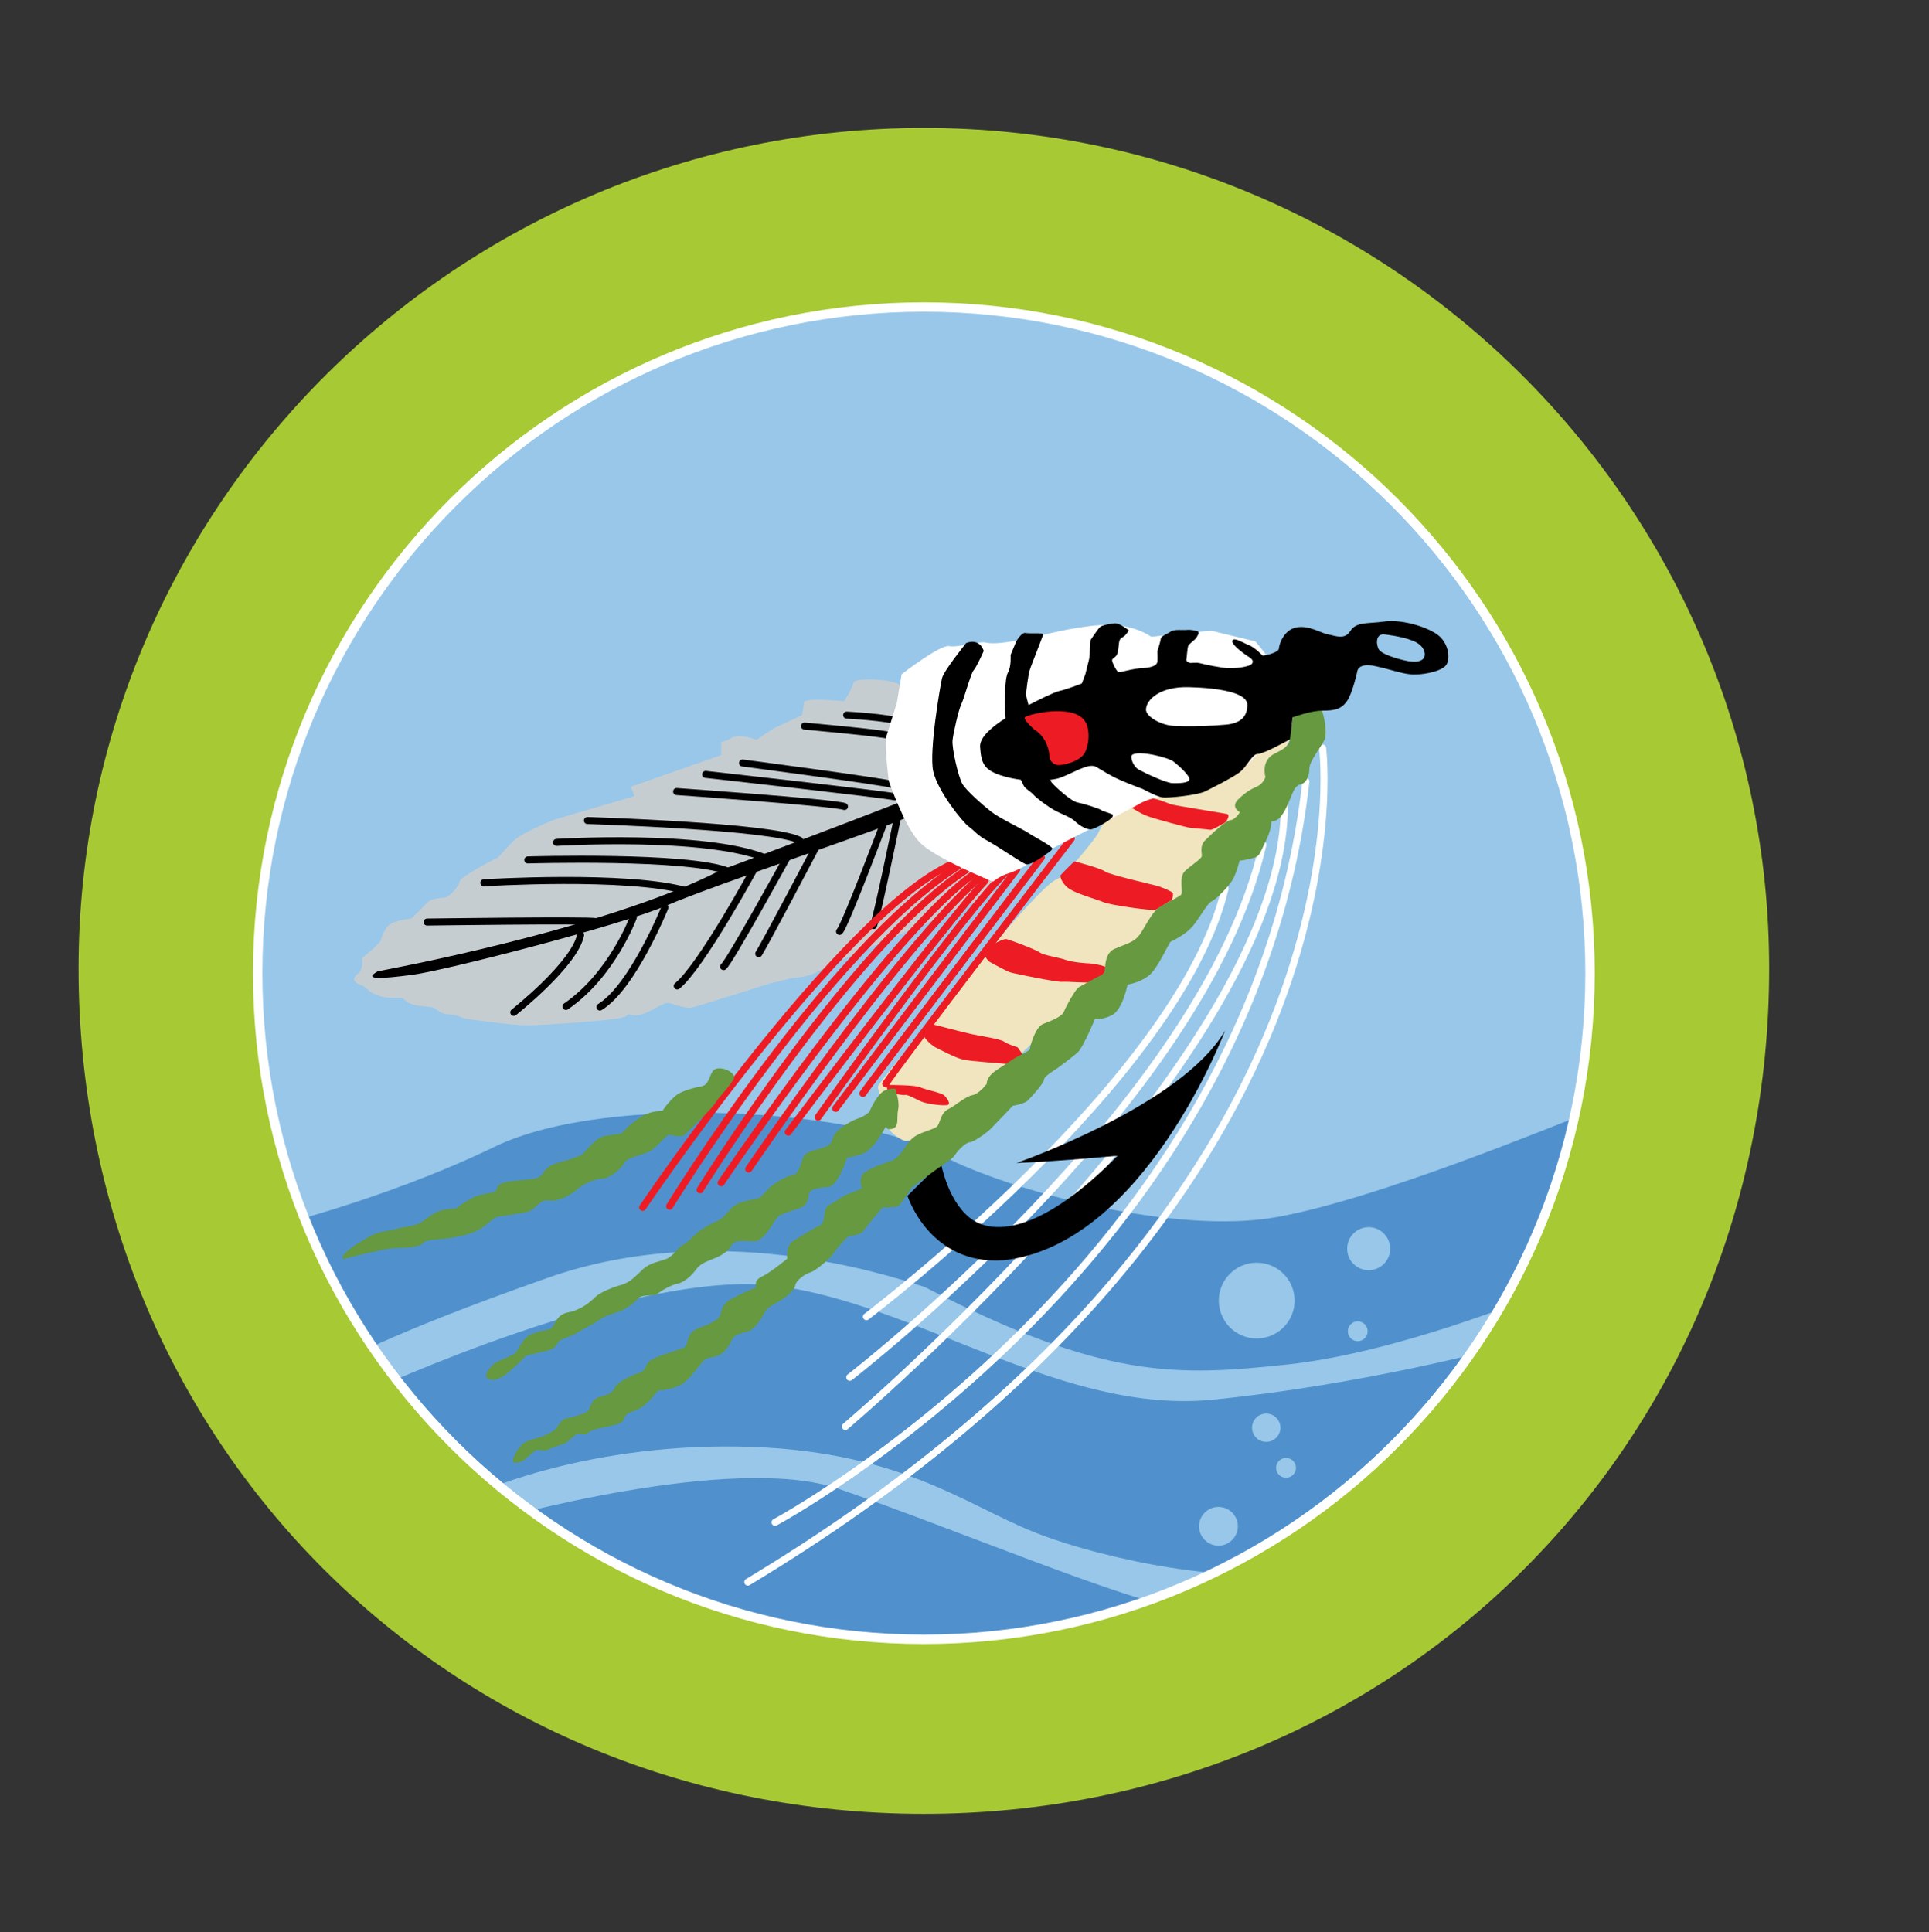 <?xml version="1.0" encoding="iso-8859-1"?>
<!-- Generator: Adobe Illustrator 23.0.6, SVG Export Plug-In . SVG Version: 6.00 Build 0)  -->
<svg version="1.1" id="circle" xmlns="http://www.w3.org/2000/svg" xmlns:xlink="http://www.w3.org/1999/xlink" x="0px" y="0px"
	 viewBox="0 0 71.875 72" style="enable-background:new 0 0 71.875 72;" xml:space="preserve">
<rect x="0" y="0" width="71.875" height="72" fill="#333333" stroke="none"/>
<path style="fill:#98C7E9;" d="M59.865,36.392c0,13.99-11.343,25.333-25.333,25.333c-13.992,0-25.333-11.343-25.333-25.333
	c0-13.991,11.342-25.333,25.333-25.333C48.522,11.059,59.865,22.401,59.865,36.392z"/>
<g>
	<path style="fill:#5091CD;" d="M9.538,45.868c0,0,4.67-1.092,8.907-3.145c4.235-2.053,13.928-1.353,16.679,0.351
		c2.533,1.31,8.689,2.968,12.488,2.27c3.798-0.698,10.173-3.362,11.352-3.798c0,0-1.005,5.589-1.833,6.767
		c0,0-5.066,2.095-9.17,2.532c-4.104,0.437-6.855,0.566-13.492-2.882c-1.572-0.523-7.859-2.531-14.059-0.349
		c-6.2,2.183-7.773,3.188-7.773,3.188L9.538,45.868z"/>
	<path style="fill:#5091CD;" d="M13.642,51.893c0,0,10.042-4.671,15.325-3.972c5.284,0.697,10.61,4.8,16.243,4.233
		c5.632-0.566,10.61-1.92,10.61-1.92s-5.938,7.423-7.729,8.165c-1.79,0.742-6.942-0.262-9.562-1.31
		c-2.62-1.048-5.108-3.101-11.046-3.188c-5.938-0.088-9.912,1.834-9.912,1.834L13.642,51.893z"/>
	<path style="fill:#5091CD;" d="M18.357,56.652c0,0,8.907-2.532,12.881-1.179c3.974,1.354,11.265,4.409,12.707,4.409
		c1.44,0-8.035,3.973-15.632,1.572C20.715,59.055,18.357,56.652,18.357,56.652z"/>
	<path style="fill:#98C7E9;" d="M48.237,48.462c0,0.779-0.632,1.412-1.413,1.412c-0.778,0-1.411-0.633-1.411-1.412
		s0.633-1.411,1.411-1.411C47.604,47.051,48.237,47.683,48.237,48.462z"/>
	<path style="fill:#98C7E9;" d="M51.798,46.529c0,0.441-0.359,0.801-0.802,0.801c-0.442,0-0.8-0.359-0.8-0.801
		c0-0.442,0.358-0.802,0.8-0.802C51.439,45.728,51.798,46.087,51.798,46.529z"/>
	<path style="fill:#98C7E9;" d="M50.959,49.605c0,0.204-0.166,0.37-0.37,0.37c-0.203,0-0.369-0.166-0.369-0.37
		c0-0.203,0.166-0.368,0.369-0.368C50.793,49.237,50.959,49.402,50.959,49.605z"/>
	<path style="fill:#98C7E9;" d="M48.288,54.693c0,0.204-0.166,0.37-0.37,0.37c-0.204,0-0.37-0.166-0.37-0.37
		c0-0.202,0.166-0.367,0.37-0.367C48.122,54.326,48.288,54.491,48.288,54.693z"/>
	<path style="fill:#98C7E9;" d="M47.709,53.2c0,0.29-0.237,0.527-0.529,0.527c-0.292,0-0.528-0.237-0.528-0.527
		c0-0.29,0.236-0.527,0.528-0.527C47.472,52.673,47.709,52.91,47.709,53.2z"/>
	<path style="fill:#98C7E9;" d="M46.123,56.871c0,0.398-0.323,0.723-0.722,0.723c-0.399,0-0.723-0.324-0.723-0.723
		c0-0.395,0.324-0.72,0.723-0.72C45.799,56.151,46.123,56.477,46.123,56.871z"/>
	<path style="fill:#C6CDD1;" d="M33.792,25.909c0,0-0.08-0.356-0.393-0.458c-0.578-0.189-1.565-0.164-1.594-0.022
		c-0.044,0.219-0.35,0.699-0.35,0.699s-1.048-0.087-1.266-0.044c-0.218,0.044-0.218,0.044-0.218,0.044l-0.088,0.524l-1.047,0.48
		l-0.655,0.436c0,0-0.699-0.306-1.048,0l-0.261,0.088v0.48l-3.363,1.179l0.131,0.35l-2.969,0.873c0,0-1.223,0.481-1.528,0.787
		c-0.306,0.305-0.568,0.611-0.568,0.611l-0.655,0.349c0,0-0.796,0.437-0.796,0.568c0,0.131-0.361,0.556-0.524,0.589
		c-0.164,0.033-0.524,0-0.72,0.229c-0.197,0.229-0.557,0.557-0.557,0.557s-0.655,0.065-0.852,0.262
		c-0.196,0.197-0.294,0.589-0.294,0.589l-0.295,0.295l-0.393,0.328c0,0,0.065,0.393-0.13,0.556
		c-0.197,0.164-0.164,0.246-0.164,0.246s0.017,0.115,0.246,0.196c0.229,0.082,0.262,0.229,0.491,0.328
		c0.229,0.099,0.426,0.164,0.802,0.147c0.377-0.017,0.229,0.048,0.508,0.195c0.278,0.147,0.819,0.115,0.95,0.197
		c0.131,0.082,0.278,0.229,0.54,0.229c0.262,0,0.491,0.132,0.557,0.147c0.065,0.017,1.768,0.262,2.341,0.262
		c0.573,0,3.095-0.18,3.504-0.277c0.409-0.099,0.098-0.181,0.475-0.099c0.377,0.082,1.081-0.491,1.277-0.459
		c0.197,0.033,0.622,0.197,0.835,0.181c0.213-0.017,3.046-0.95,3.144-0.95c0.099,0,0.607-0.169,0.738-0.169
		c0.131,0,0.546-0.067,0.72-0.153c0.174-0.087,1.07-0.524,1.07-0.524s2.729-1.2,2.794-1.2c0.066,0,0.698-0.306,0.764-0.35
		c0.065-0.044,0.918-0.458,1.136-0.502c0.218-0.043,0.917-0.393,0.917-0.393L37,32.852c0,0-1.277-0.59-1.703-0.917
		c-0.426-0.328-1.245-0.917-1.343-1.212c-0.099-0.295-0.491-0.949-0.589-1.571c-0.098-0.623-0.229-1.998-0.065-2.162L33.792,25.909z
		"/>
	<path style="fill:none;stroke:#FFFFFF;stroke-width:0.262;stroke-linecap:round;stroke-linejoin:round;stroke-miterlimit:10;" d="
		M32.285,49.062c0,0,11.658-8.809,13.361-15.948"/>
	<path style="fill:none;stroke:#FFFFFF;stroke-width:0.262;stroke-linecap:round;stroke-linejoin:round;stroke-miterlimit:10;" d="
		M31.663,51.321c0,0,13.198-10.186,15.391-19.845"/>
	<path style="fill:none;stroke:#FFFFFF;stroke-width:0.262;stroke-linecap:round;stroke-linejoin:round;stroke-miterlimit:10;" d="
		M31.499,53.154c0,0,16.646-14.059,16.354-23.391"/>
	<path style="fill:none;stroke:#FFFFFF;stroke-width:0.262;stroke-linecap:round;stroke-linejoin:round;stroke-miterlimit:10;" d="
		M28.879,56.724c0,0,17.749-9.528,19.779-27.605"/>
	<path style="fill:none;stroke:#FFFFFF;stroke-width:0.262;stroke-linecap:round;stroke-linejoin:round;stroke-miterlimit:10;" d="
		M49.28,27.874c0,0,2.194,16.864-21.416,31.077"/>
	<path d="M14.078,36.191c0,0,8.449-1.539,12.772-3.766c3.373-1.244,6.648-2.521,6.648-2.521s0.491,0.36,0.262,0.557
		c-0.229,0.196-7.172,2.522-8.908,3.275c-1.735,0.753-8.306,2.434-9.485,2.587C14.187,36.475,13.509,36.519,14.078,36.191z"/>
	<path style="fill:none;stroke:#000000;stroke-width:0.262;stroke-linecap:round;stroke-linejoin:round;stroke-miterlimit:10;" d="
		M31.548,26.646c0,0,1.556,0.082,1.965,0.246"/>
	<path style="fill:none;stroke:#000000;stroke-width:0.262;stroke-linecap:round;stroke-linejoin:round;stroke-miterlimit:10;" d="
		M29.976,27.056c0,0,2.963,0.262,3.209,0.36"/>
	<path style="fill:none;stroke:#000000;stroke-width:0.262;stroke-linecap:round;stroke-linejoin:round;stroke-miterlimit:10;" d="
		M27.667,28.431c0,0,5.24,0.688,5.682,0.818"/>
	<path style="fill:none;stroke:#000000;stroke-width:0.262;stroke-linecap:round;stroke-linejoin:round;stroke-miterlimit:10;" d="
		M26.292,28.856c0,0,6.746,0.753,7.041,0.835"/>
	<path style="fill:none;stroke:#000000;stroke-width:0.262;stroke-linecap:round;stroke-linejoin:round;stroke-miterlimit:10;" d="
		M25.211,29.495c0,0,5.829,0.41,6.254,0.557"/>
	<path style="fill:none;stroke:#000000;stroke-width:0.262;stroke-linecap:round;stroke-linejoin:round;stroke-miterlimit:10;" d="
		M21.888,30.575c0,0,6.926,0.213,7.909,0.737"/>
	<path style="fill:none;stroke:#000000;stroke-width:0.262;stroke-linecap:round;stroke-linejoin:round;stroke-miterlimit:10;" d="
		M20.737,31.39c0,0,5.484-0.339,7.777,0.578"/>
	<path style="fill:none;stroke:#000000;stroke-width:0.262;stroke-linecap:round;stroke-linejoin:round;stroke-miterlimit:10;" d="
		M19.667,32.044c0,0,6.047-0.181,7.488,0.431"/>
	<path style="fill:none;stroke:#000000;stroke-width:0.262;stroke-linecap:round;stroke-linejoin:round;stroke-miterlimit:10;" d="
		M18.029,32.895c0,0,5.327-0.333,7.554,0.3"/>
	<path style="fill:none;stroke:#000000;stroke-width:0.262;stroke-linecap:round;stroke-linejoin:round;stroke-miterlimit:10;" d="
		M15.913,34.358c0,0,5.949-0.082,6.297-0.017"/>
	<path style="fill:none;stroke:#000000;stroke-width:0.262;stroke-linecap:round;stroke-linejoin:round;stroke-miterlimit:10;" d="
		M19.143,37.722c0,0,2.271-1.792,2.489-2.883"/>
	<path style="fill:none;stroke:#000000;stroke-width:0.262;stroke-linecap:round;stroke-linejoin:round;stroke-miterlimit:10;" d="
		M23.597,34.184c0,0-0.786,2.139-2.51,3.318"/>
	<path style="fill:none;stroke:#000000;stroke-width:0.262;stroke-linecap:round;stroke-linejoin:round;stroke-miterlimit:10;" d="
		M24.775,33.812c0,0-1.2,2.968-2.423,3.712"/>
	<path style="fill:none;stroke:#000000;stroke-width:0.262;stroke-linecap:round;stroke-linejoin:round;stroke-miterlimit:10;" d="
		M28.121,32.344c0,0-1.993,3.673-2.887,4.394"/>
	<path style="fill:none;stroke:#000000;stroke-width:0.262;stroke-linecap:round;stroke-linejoin:round;stroke-miterlimit:10;" d="
		M29.333,31.935c0,0-2.133,3.886-2.373,4.083"/>
	<path style="fill:none;stroke:#000000;stroke-width:0.262;stroke-linecap:round;stroke-linejoin:round;stroke-miterlimit:10;" d="
		M30.397,31.575c0,0-1.887,3.591-2.127,3.962"/>
	<path style="fill:none;stroke:#000000;stroke-width:0.262;stroke-linecap:round;stroke-linejoin:round;stroke-miterlimit:10;" d="
		M32.968,30.575c0,0-1.489,3.958-1.686,4.132"/>
	<path style="fill:none;stroke:#000000;stroke-width:0.262;stroke-linecap:round;stroke-linejoin:round;stroke-miterlimit:10;" d="
		M33.442,30.461c0,0-0.785,3.81-0.894,4.028"/>
	<path style="fill:none;stroke:#ED1C24;stroke-width:0.262;stroke-linecap:round;stroke-linejoin:round;stroke-miterlimit:10;" d="
		M23.946,44.989c0,0,7.378-10.915,11.527-12.792"/>
	<path style="fill:none;stroke:#ED1C24;stroke-width:0.262;stroke-linecap:round;stroke-linejoin:round;stroke-miterlimit:10;" d="
		M24.95,44.946c0,0,5.882-9.584,10.773-12.684"/>
	<path style="fill:none;stroke:#ED1C24;stroke-width:0.262;stroke-linecap:round;stroke-linejoin:round;stroke-miterlimit:10;" d="
		M26.085,44.334c0,0,5.665-9.114,9.9-11.908"/>
	<path style="fill:none;stroke:#ED1C24;stroke-width:0.262;stroke-linecap:round;stroke-linejoin:round;stroke-miterlimit:10;" d="
		M26.87,44.072c0,0,6.419-9.518,9.518-11.57"/>
	<path style="fill:none;stroke:#ED1C24;stroke-width:0.262;stroke-linecap:round;stroke-linejoin:round;stroke-miterlimit:10;" d="
		M27.897,43.56c0,0,5.501-8.121,8.612-10.872"/>
	<path style="fill:none;stroke:#ED1C24;stroke-width:0.262;stroke-linecap:round;stroke-linejoin:round;stroke-miterlimit:10;" d="
		M29.37,42.185c0,0,5.961-7.925,7.336-9.366"/>
	<path style="fill:none;stroke:#ED1C24;stroke-width:0.262;stroke-linecap:round;stroke-linejoin:round;stroke-miterlimit:10;" d="
		M30.484,41.628c0,0,5.56-7.853,7.066-9.194"/>
	<path style="fill:none;stroke:#ED1C24;stroke-width:0.262;stroke-linecap:round;stroke-linejoin:round;stroke-miterlimit:10;" d="
		M31.138,41.3c0,0,4.989-6.614,6.746-8.907"/>
	<path style="fill:#F0E5BF;" d="M34.168,42.299c0,0-0.246,0.246-0.442,0.213c-0.197-0.032-0.786-0.458-0.786-0.852
		c0-0.393-0.229-1.047-0.229-1.179c0-0.131,4.846-5.927,5.206-6.32c0.361-0.393,1.147-1.276,1.474-1.408
		c0.328-0.131,1.441-1.539,1.506-1.67c0.065-0.131,0.328-0.688,0.507-0.753c0.18-0.065,2.233-0.84,2.495-0.927
		c0.262-0.087,1.724-0.568,1.899-0.655c0.175-0.088,0.873-0.677,1.004-0.743c0.131-0.065,0.982-0.567,0.982-0.567
		s0.37-0.371,0.393-0.174c0.022,0.196-2.052,3.799-3.733,5.698c-1.681,1.899-9.704,9.468-9.852,9.501
		C34.446,42.496,34.168,42.299,34.168,42.299z"/>
	<path style="fill:none;stroke:#ED1C24;stroke-width:0.262;stroke-linecap:round;stroke-linejoin:round;stroke-miterlimit:10;" d="
		M38.802,31.951c0,0-6.386,8.383-6.648,8.793"/>
	<path style="fill:none;stroke:#ED1C24;stroke-width:0.262;stroke-linecap:round;stroke-linejoin:round;stroke-miterlimit:10;" d="
		M39.915,31.247c0,0-6.484,8.448-6.91,9.137"/>
	<path style="fill:#ED1C24;" d="M33.158,40.427c0,0,0.961,0,1.135,0.088c0.174,0.087,0.786,0.197,0.895,0.306
		c0.109,0.108,0.239,0.306,0.131,0.349c-0.109,0.044-0.764-0.021-1.004-0.131c-0.241-0.109-0.502-0.263-0.589-0.24
		c-0.087,0.022-0.458-0.065-0.545-0.065C33.093,40.732,32.939,40.385,33.158,40.427z"/>
	<path style="fill:#ED1C24;" d="M34.921,39.057c-0.131-0.032-0.573-0.408-0.491-0.539c0.082-0.132,0.196-0.377,0.343-0.345
		c0.147,0.032,1.113,0.294,1.425,0.359c0.311,0.065,1.081,0.182,1.211,0.279c0.131,0.099,0.507,0.213,0.507,0.213l0.197,0.278
		c0,0-0.36,0.36-0.541,0.344c-0.18-0.017-1.392-0.099-1.687-0.164C35.592,39.417,34.921,39.057,34.921,39.057z"/>
	<path style="fill:#ED1C24;" d="M36.918,35.242c0,0,0.442-0.279,0.59-0.246c0.146,0.033,1.064,0.377,1.228,0.492
		c0.164,0.115,0.688,0.18,0.966,0.278c0.278,0.098,0.802,0.13,0.851,0.13c0.049,0,0.623,0.066,0.655,0.164
		c0.033,0.098-0.262,0.508-0.491,0.541c-0.229,0.033-0.95-0.033-1.146-0.017c-0.196,0.017-1.72-0.294-1.9-0.344
		c-0.18-0.049-0.688-0.344-0.786-0.393c-0.099-0.049-0.229-0.295-0.229-0.295L36.918,35.242z"/>
	<path style="fill:#ED1C24;" d="M40.046,32.099c0,0,0.95,0.246,1.13,0.376c0.18,0.131,1.883,0.508,2.014,0.557
		c0.131,0.048,0.475,0.18,0.508,0.245c0.033,0.065-0.033,0.295-0.082,0.295s-0.442,0.278-0.557,0.328
		c-0.115,0.049-1.719-0.18-1.932-0.279c-0.213-0.098-1.097-0.328-1.359-0.557s-0.262-0.442-0.262-0.442S39.997,32.099,40.046,32.099
		z"/>
	<path style="fill:#ED1C24;" d="M42.175,30.101c0,0,0.261,0.18,0.54,0.294c0.278,0.115,1.49,0.426,1.572,0.442
		c0.082,0.017,0.704,0.065,0.802,0.082c0.098,0.016,0.442-0.213,0.524-0.246c0.082-0.033,0.246-0.312,0.098-0.344
		c-0.147-0.033-1.933-0.311-2.08-0.36c-0.147-0.049-0.589-0.246-0.753-0.213C42.715,29.79,42.175,30.101,42.175,30.101z"/>
	<path d="M37.875,43.335c0,0,6.157-2.138,7.772-4.935c0,0-3.012,7.992-8.252,8.559c-2.763,0.196-3.581-2.401-3.581-2.401
		l1.244-1.233c0,0,0.23,1.351,1.048,2.03c0.925,0.769,2.82,0.475,5.534-2.291C41.64,43.063,39.381,43.28,37.875,43.335z"/>
	<path style="fill:#669940;" d="M47.152,28.955c0,0-0.196-0.622,0.36-0.884c0.557-0.262,0.524-0.426,0.557-0.524
		c0.033-0.098-0.197-0.589,0.098-0.818c0.295-0.229,0.753-0.557,0.95-0.458c0.197,0.099,0.36,1.048,0.229,1.31
		c-0.131,0.262-0.557,0.786-0.557,1.048c0,0.262-0.108,0.535-0.283,0.579c-0.057,0.015-0.212,0.053-0.306,0.256
		c-0.197,0.424-0.403,1.171-0.83,1.141c0,0,0.027,0.267-0.218,0.759c-0.246,0.491-0.196,0.541-0.507,0.622
		c-0.311,0.082-0.458,0.082-0.458,0.082s-0.115,0.475-0.262,0.72c-0.147,0.246-0.622,0.737-0.786,0.802
		c-0.164,0.065-0.491,0.72-0.77,0.999c-0.278,0.278-0.655,0.458-0.737,0.491c-0.082,0.033-0.475,0.999-0.834,1.277
		c-0.361,0.278-0.786,0.328-0.786,0.328s-0.18,0.95-0.59,1.146c-0.409,0.196-0.622,0.131-0.622,0.131s-0.442,1.064-0.639,1.244
		c-0.196,0.181-0.753,0.59-0.753,0.59s-0.523,0.312-0.507,0.426c0.017,0.114-0.475,0.655-0.605,0.785
		c-0.132,0.131-0.558,0.196-0.558,0.196s-0.688,0.722-0.835,0.868c-0.147,0.147-0.638,0.492-0.769,0.492
		c-0.131,0-0.41,0.262-0.541,0.458c-0.131,0.197-0.409,0.344-0.639,0.507c-0.229,0.164-0.982,0.721-0.982,0.721
		s-0.409,0.64-0.491,0.688C33.398,44.984,32.875,45,32.875,45s-0.656,0.787-0.738,0.901c-0.082,0.115-0.491,0.148-0.557,0.196
		c-0.066,0.05-0.458,0.475-0.524,0.605c-0.066,0.132-0.639,0.64-0.852,0.705c-0.212,0.064-0.54,0.294-0.573,0.49
		c-0.033,0.196-0.36,0.442-0.54,0.557c-0.18,0.115-0.491,0.229-0.606,0.459c-0.115,0.229-0.393,0.672-0.688,0.72
		c-0.295,0.05-0.491,0.182-0.524,0.279c-0.033,0.099-0.164,0.343-0.36,0.507c-0.196,0.164-0.426,0.131-0.606,0.213
		c-0.18,0.082-0.59,0.819-0.999,0.999c-0.409,0.181-0.786,0.181-0.786,0.181S24.262,52.156,24,52.368
		c-0.262,0.214-0.475,0.214-0.639,0.328c-0.164,0.115-0.016,0.311-0.491,0.409c-0.475,0.099-0.884,0.181-0.966,0.295
		c-0.082,0.114-0.327-0.033-0.475,0.082c-0.148,0.114-0.262,0.213-0.312,0.262c-0.049,0.05-0.573,0.196-0.704,0.278
		c-0.131,0.081-0.377-0.05-0.475,0.033c-0.099,0.081-0.295,0.245-0.41,0.343c-0.115,0.099-0.458,0.197-0.41-0.016
		c0.049-0.214,0.279-0.557,0.442-0.639c0.164-0.082,0.507-0.18,0.589-0.196c0.082-0.017,0.426-0.196,0.524-0.262
		c0.099-0.065,0.197-0.409,0.459-0.441c0.262-0.033,0.688-0.197,0.77-0.263c0.081-0.065,0.114-0.443,0.426-0.523
		c0.311-0.082,0.54-0.181,0.573-0.345c0.033-0.163,0.623-0.476,0.917-0.557c0.294-0.082,0.164-0.295,0.442-0.475
		c0.279-0.181,1.114-0.394,1.261-0.492c0.148-0.098,0.016-0.539,0.557-0.721c0.54-0.179,0.688-0.359,0.737-0.408
		c0.049-0.049,0.016-0.409,0.376-0.622c0.36-0.214,0.917-0.442,0.966-0.458c0.049-0.018-0.115-0.247,0.228-0.41
		c0.344-0.163,0.95-0.671,0.95-0.671s-0.065-0.49,0.213-0.654c0.279-0.164,0.704-0.443,0.982-0.574
		c0.279-0.13,0.098-0.639,0.36-0.771c0.262-0.131,0.524-0.343,0.671-0.392c0.148-0.05,0.556-0.229,0.556-0.229
		s-0.163-0.426,0.115-0.605c0.279-0.181,0.77-0.345,1-0.426c0.229-0.083,0.442-0.426,0.442-0.426s0.212-0.377,0.491-0.524
		c0.278-0.147,0.605-0.213,0.736-0.311c0.131-0.099,0.131-0.507,0.426-0.655c0.295-0.146,0.638-0.475,0.9-0.523
		c0.262-0.049,0.54-0.426,0.54-0.426s-0.033-0.246,0.36-0.507c0.393-0.264,0.573-0.378,0.671-0.443
		c0.099-0.065,0.574-0.278,0.574-0.344s0.196-0.819,0.491-0.933c0.295-0.115,0.704-0.279,0.77-0.442
		c0.065-0.164,0.426-0.852,0.573-0.934c0.147-0.082,0.737-0.409,0.884-0.475c0.147-0.065-0.016-0.753,0.442-0.95
		c0.459-0.196,0.72-0.246,0.917-0.507c0.197-0.262,0.442-0.819,0.72-1.015c0.278-0.196,0.737-0.393,0.836-0.491
		c0.098-0.098-0.098-0.655,0.147-0.884c0.246-0.229,0.59-0.441,0.623-0.54c0.033-0.098-0.099-0.376,0.131-0.606
		c0.229-0.229,0.77-0.737,0.95-0.753c0.18-0.017,0.343-0.294,0.343-0.294s-0.36-0.18-0.065-0.475
		c0.295-0.295,0.508-0.393,0.72-0.491C47.07,29.2,47.152,28.955,47.152,28.955z"/>
	<path style="fill:#669940;" d="M33.05,40.603c0,0,0.327-0.087,0.327,0c0,0.087,0.152,0.436,0.087,0.741
		c-0.066,0.306,0.064,0.655-0.24,0.722c-0.305,0.065-0.13-0.241-0.305,0.065c-0.175,0.305-0.481,0.763-0.808,0.872
		c-0.328,0.109-0.546,0.131-0.546,0.131s-0.328,1.048-0.699,1.092c-0.371,0.044-0.676,0.067-0.72,0.24
		c-0.044,0.175,0,0.436-0.393,0.567c-0.393,0.131-0.677,0.198-0.808,0.351c-0.131,0.153-0.481,0.895-0.874,0.873
		c-0.393-0.022-0.721-0.044-0.808,0.131c-0.087,0.175-0.261,0.327-0.545,0.459c-0.285,0.131-0.59,0.197-0.765,0.436
		c-0.175,0.24-0.46,0.503-0.699,0.546c-0.239,0.044-0.611,0.263-0.742,0.372c-0.131,0.108-0.589,0.021-0.72,0.173
		c-0.131,0.154-0.394,0.351-0.633,0.459c-0.24,0.11-0.545,0.153-0.829,0.35c-0.284,0.197-0.589,0.328-0.83,0.481
		c-0.242,0.153-0.657,0.239-0.7,0.35c-0.043,0.108-0.174,0.261-0.371,0.306c-0.196,0.044-0.83,0.196-0.83,0.196
		s-0.001,0.022-0.306,0.306c-0.305,0.284-0.633,0.611-0.96,0.59c-0.327-0.022-0.241-0.263-0.022-0.503
		c0.219-0.24,0.763-0.349,0.917-0.523c0.153-0.176,0.219-0.502,0.546-0.655c0.327-0.152,0.589-0.152,0.742-0.218
		c0.152-0.065,0.175-0.525,0.655-0.612c0.479-0.087,0.829-0.392,1.004-0.566c0.175-0.176,0.655-0.371,0.982-0.459
		c0.328-0.087,0.546-0.349,0.808-0.59c0.262-0.239,0.568-0.261,0.851-0.37c0.284-0.11,0.458-0.458,0.655-0.546
		c0.196-0.088,0.393-0.374,0.655-0.546c0.262-0.175,0.458-0.262,0.676-0.371c0.218-0.109,0.307-0.327,0.524-0.503
		c0.218-0.176,0.654-0.239,0.873-0.283c0.219-0.045,0.328-0.328,0.612-0.524c0.283-0.196,0.501-0.306,0.763-0.371
		c0.262-0.065,0.262-0.612,0.437-0.765c0.175-0.152,0.655-0.197,0.851-0.327c0.197-0.131,0.11-0.307,0.306-0.503
		c0.196-0.196,0.588-0.436,0.807-0.501c0.22-0.065,0.416-0.241,0.416-0.241S32.7,40.669,33.05,40.603z"/>
	<path style="fill:#669940;" d="M26.559,39.908c-0.121,0.162-0.152,0.524-0.415,0.568c-0.262,0.044-0.656,0.152-0.874,0.283
		c-0.218,0.132-0.544,0.547-0.566,0.612c-0.023,0.065-0.395-0.045-0.874,0.283c-0.48,0.327-0.523,0.436-0.633,0.545
		c-0.109,0.11-0.655,0.045-0.917,0.241c-0.262,0.195-0.589,0.589-0.589,0.589s-0.329,0.13-0.612,0.218
		c-0.284,0.089-0.633,0.132-0.808,0.416c-0.175,0.283-0.349,0.261-0.786,0.305c-0.437,0.044-0.939,0.065-0.961,0.307
		c-0.022,0.239-0.502,0.132-0.939,0.371s-0.612,0.394-0.612,0.394s-0.239-0.021-0.545,0.065c-0.306,0.086-0.547,0.328-0.765,0.459
		c-0.217,0.13-0.807,0.174-0.938,0.239c-0.131,0.065-0.545,0.042-0.939,0.262c-0.393,0.219-0.896,0.525-1.004,0.743
		c-0.109,0.218,0.176,0.043,0.415,0c0.24-0.045,1.223-0.307,1.572-0.307c0.349,0,0.852-0.022,0.983-0.175
		c0.131-0.151,0.545-0.13,0.873-0.174c0.327-0.044,0.96-0.153,1.288-0.371c0.327-0.218,0.524-0.459,0.72-0.459
		c0.197,0,0.371-0.066,0.873-0.132c0.502-0.065,0.546-0.524,0.961-0.459c0.414,0.066,0.959-0.327,1.069-0.437
		c0.11-0.108,0.567-0.37,0.873-0.37c0.306,0,0.764-0.393,0.851-0.589c0.088-0.197,0.677-0.308,0.917-0.416
		c0.24-0.108,0.656-0.633,0.743-0.633c0.087,0,0.458,0.13,0.611-0.021c0.152-0.152,1.004-0.96,1.113-1.157
		c0.11-0.196,0.591-0.676,0.699-0.917C27.454,39.952,26.755,39.646,26.559,39.908z"/>
	<path style="fill:#FFFFFF;" d="M33.595,25.123c0,0,1.44-1.113,1.768-1.048c0.328,0.065,1.113-0.197,1.375-0.131
		c0.262,0.065,0.786,0,1.441-0.131c0.655-0.13,1.659-0.437,2.837-0.524c1.179-0.087,1.878,0.437,1.878,0.437
		c0.131,0,0.656-0.087,1.092-0.131c0.436-0.044,1.179-0.087,1.179-0.087l1.614,0.393c0,0,1.484,1.747,1.441,2.358
		c-0.043,0.611-0.13,1.31-0.436,1.441c-0.306,0.131-0.787,0.175-1.136,0.611c-0.349,0.437-1.614,1.135-2.139,1.222
		c-0.523,0.088-1.528,0.087-2.096,0.437c-0.568,0.349-3.189,1.572-3.493,1.834c-0.305,0.262-1.047,0.655-1.354,0.743
		C37.262,32.634,37,32.852,37,32.852s-2.183-0.873-2.75-1.484c-0.568-0.612-1.135-2.271-1.135-2.271s-0.176-1.397-0.088-1.659
		c0.088-0.262,0.393-1.266,0.393-1.266L33.595,25.123z"/>
	<path d="M36.001,23.96c0,0-0.835,1.032-0.9,1.31c-0.066,0.279-0.491,2.734-0.328,3.471c0.164,0.737,1.097,1.899,1.326,2.063
		c0.229,0.164,0.295,0.312,0.721,0.541c0.426,0.229,1.326,0.868,1.441,0.868c0.115,0,0.409-0.163,0.54-0.262
		c0.131-0.098,0.393-0.246,0.409-0.328c0.017-0.082-0.737-0.474-0.9-0.589c-0.164-0.115-1.064-0.541-1.376-0.786
		c-0.311-0.246-0.933-0.786-1.081-1.048c-0.147-0.262-0.393-1.326-0.36-1.621c0.033-0.294,0.229-1.146,0.327-1.342
		c0.098-0.196,0.36-1.163,0.458-1.261c0.099-0.098,0.376-0.72,0.376-0.72S36.526,23.765,36.001,23.96z"/>
	<path d="M53.548,23.639c-0.436-0.306-1.354-0.567-1.965-0.48c-0.611,0.088-1.048,0-1.266,0.35c-0.218,0.35-0.568,0.175-0.83,0.131
		c-0.262-0.043-0.699-0.349-1.179-0.262c-0.479,0.087-0.655,0.655-0.655,0.786c0,0.131-0.436,0.262-0.611,0.262
		c0,0-0.283-0.3-0.496-0.382c-0.213-0.082-0.557-0.311-0.623-0.18c-0.065,0.131,0.344,0.426,0.475,0.524
		c0.131,0.099,0.344,0.18,0.262,0.328c-0.082,0.147-0.688,0.196-0.933,0.18c-0.246-0.016-0.819-0.131-0.999-0.18
		c-0.18-0.049-0.344,0-0.393-0.016c-0.049-0.017-0.147-0.065-0.131-0.115c0.016-0.049,0.033-0.475,0.081-0.541
		c0.049-0.065,0.164-0.147,0.246-0.229c0.082-0.082,0.164-0.245,0.114-0.278c-0.049-0.033-0.278-0.082-0.426-0.065
		c-0.147,0.016-0.475-0.033-0.606,0.065c-0.131,0.098-0.344,0.147-0.36,0.262c-0.017,0.114-0.131,0.474-0.131,0.474
		s0.017,0.279,0,0.394c-0.016,0.114-0.18,0.212-0.556,0.228c-0.377,0.017-0.802,0.164-0.884,0.148
		c-0.082-0.016-0.246-0.36-0.246-0.442c0-0.082,0.147-0.098,0.197-0.246c0.049-0.148,0.049-0.426,0.082-0.491
		c0.033-0.065,0.017-0.065,0.131-0.131c0.115-0.065,0.213-0.246,0.213-0.246s-0.344-0.278-0.524-0.262
		c-0.18,0.017-0.458,0.066-0.54,0.131c-0.082,0.066-0.36,0.491-0.36,0.491l-0.049,0.688l-0.147,0.589l-0.131,0.344
		c0,0-0.589,0.229-0.836,0.278c-0.19,0.038-0.857,0.374-1.15,0.526c-0.058-0.208-0.099-0.378-0.094-0.428
		c0.017-0.164,0.082-0.671,0.131-0.851c0.049-0.18,0.507-1.294,0.507-1.359c0-0.066-0.507-0.016-0.655-0.049
		c-0.148-0.033-0.344,0.311-0.344,0.311l-0.213,0.508c0,0,0.033,0.425-0.098,0.655c-0.131,0.229-0.115,1.163-0.115,1.343
		c0,0.046,0.011,0.182,0.028,0.356c-0.47,0.299-0.977,0.702-0.951,1.074c0.044,0.611,0.132,0.873,0.874,1.091
		c0.215,0.063,0.431,0.104,0.644,0.132c0.046,0.092,0.082,0.166,0.093,0.196c0.05,0.13,0.279,0.245,0.377,0.36
		c0.098,0.115,0.508,0.426,0.77,0.573c0.261,0.147,0.622,0.262,0.786,0.425c0.164,0.164,0.442,0.312,0.589,0.295
		c0.148-0.016,0.769-0.36,0.802-0.475c0.033-0.114,0-0.065-0.049-0.098c-0.049-0.033-0.311-0.098-0.376-0.147
		c-0.065-0.049-0.606-0.229-0.868-0.278c-0.262-0.049-0.835-0.589-0.966-0.737c-0.032-0.036-0.048-0.073-0.06-0.111
		c0.092-0.014,0.188-0.026,0.266-0.046c0.481-0.131,1.135-0.611,1.44-0.437c0.306,0.174,0.481,0.305,0.874,0.479
		c0.393,0.175,0.873,0.35,0.873,0.35s0.481,0.262,0.699,0.305c0.218,0.044,1.353-0.086,1.615-0.218
		c0.262-0.131,0.962-0.48,1.267-0.699c0.305-0.218,0.479-0.698,0.698-0.698c0.219,0,1.201-0.546,1.201-0.546l0.098-0.818
		c0,0,0.666-0.25,1.103-0.25s0.699-0.044,0.917-0.35c0.217-0.305,0.393-1.136,0.393-1.136s0.043-0.306,0.654-0.175
		c0.611,0.131,0.917,0.262,1.31,0.306c0.393,0.044,1.092-0.087,1.31-0.306C54.072,24.599,53.984,23.944,53.548,23.639z
		 M53.063,24.501c-0.065,0.115-0.246,0.229-0.77,0.098c-0.524-0.131-0.803-0.262-0.9-0.376c-0.098-0.115-0.18-0.573,0.147-0.589
		c0,0,0.671,0.065,1.113,0.245C53.096,24.059,53.128,24.386,53.063,24.501z"/>
	<path style="fill:#FFFFFF;" d="M44.293,25.604c1.058,0.027,2.177,0.188,2.183,0.655c0.005,0.502-0.327,0.699-0.786,0.742
		c-0.458,0.044-1.371,0.087-1.987,0.044c-0.459-0.032-1.014-0.349-1.004-0.611C42.715,26.057,43.235,25.577,44.293,25.604z"/>
	<path style="fill:#FFFFFF;" d="M42.175,28.136c-0.065,0.058,0.022,0.415,0.262,0.546c0.24,0.131,1.025,0.502,1.266,0.502
		c0.241,0,0.567,0,0.611-0.131c0.044-0.131-0.393-0.524-0.589-0.677C43.528,28.223,42.395,27.939,42.175,28.136z"/>
	<path style="fill:#ED1C24;" d="M38.528,27.176c0,0-0.393-0.35-0.349-0.437c0.044-0.087,0.742-0.24,1.179-0.24
		c0.437,0,0.896,0.065,1.092,0.415c0.196,0.349,0.109,1.047-0.131,1.266c-0.24,0.219-0.612,0.305-0.83,0.328
		c-0.218,0.021-0.393-0.153-0.393-0.35C39.097,27.962,38.987,27.459,38.528,27.176z"/>
</g>
<path style="fill:#FFFFFF;" d="M34.424,62.108c-14.252,0-25.848-11.594-25.848-25.845c0-14.252,11.595-25.848,25.848-25.848
	c14.251,0,25.846,11.595,25.846,25.848C60.27,50.515,48.675,62.108,34.424,62.108z M34.424,11.616
	c-13.591,0-24.647,11.057-24.647,24.647c0,13.59,11.057,24.645,24.647,24.645c13.59,0,24.646-11.056,24.646-24.645
	C59.07,22.673,48.014,11.616,34.424,11.616z"/>
<path style="fill:#A7CA34;" d="M34.424,4.767c-17.368,0-31.497,14.052-31.497,31.324c0,17.661,13.835,31.496,31.497,31.496
	c17.661,0,31.496-13.835,31.496-31.496C65.92,18.818,51.791,4.767,34.424,4.767z M34.424,61.259
	c-13.784,0-24.998-11.213-24.998-24.995c0-13.784,11.214-24.998,24.998-24.998c13.783,0,24.996,11.214,24.996,24.998
	C59.42,50.046,48.207,61.259,34.424,61.259z"/>
</svg>
